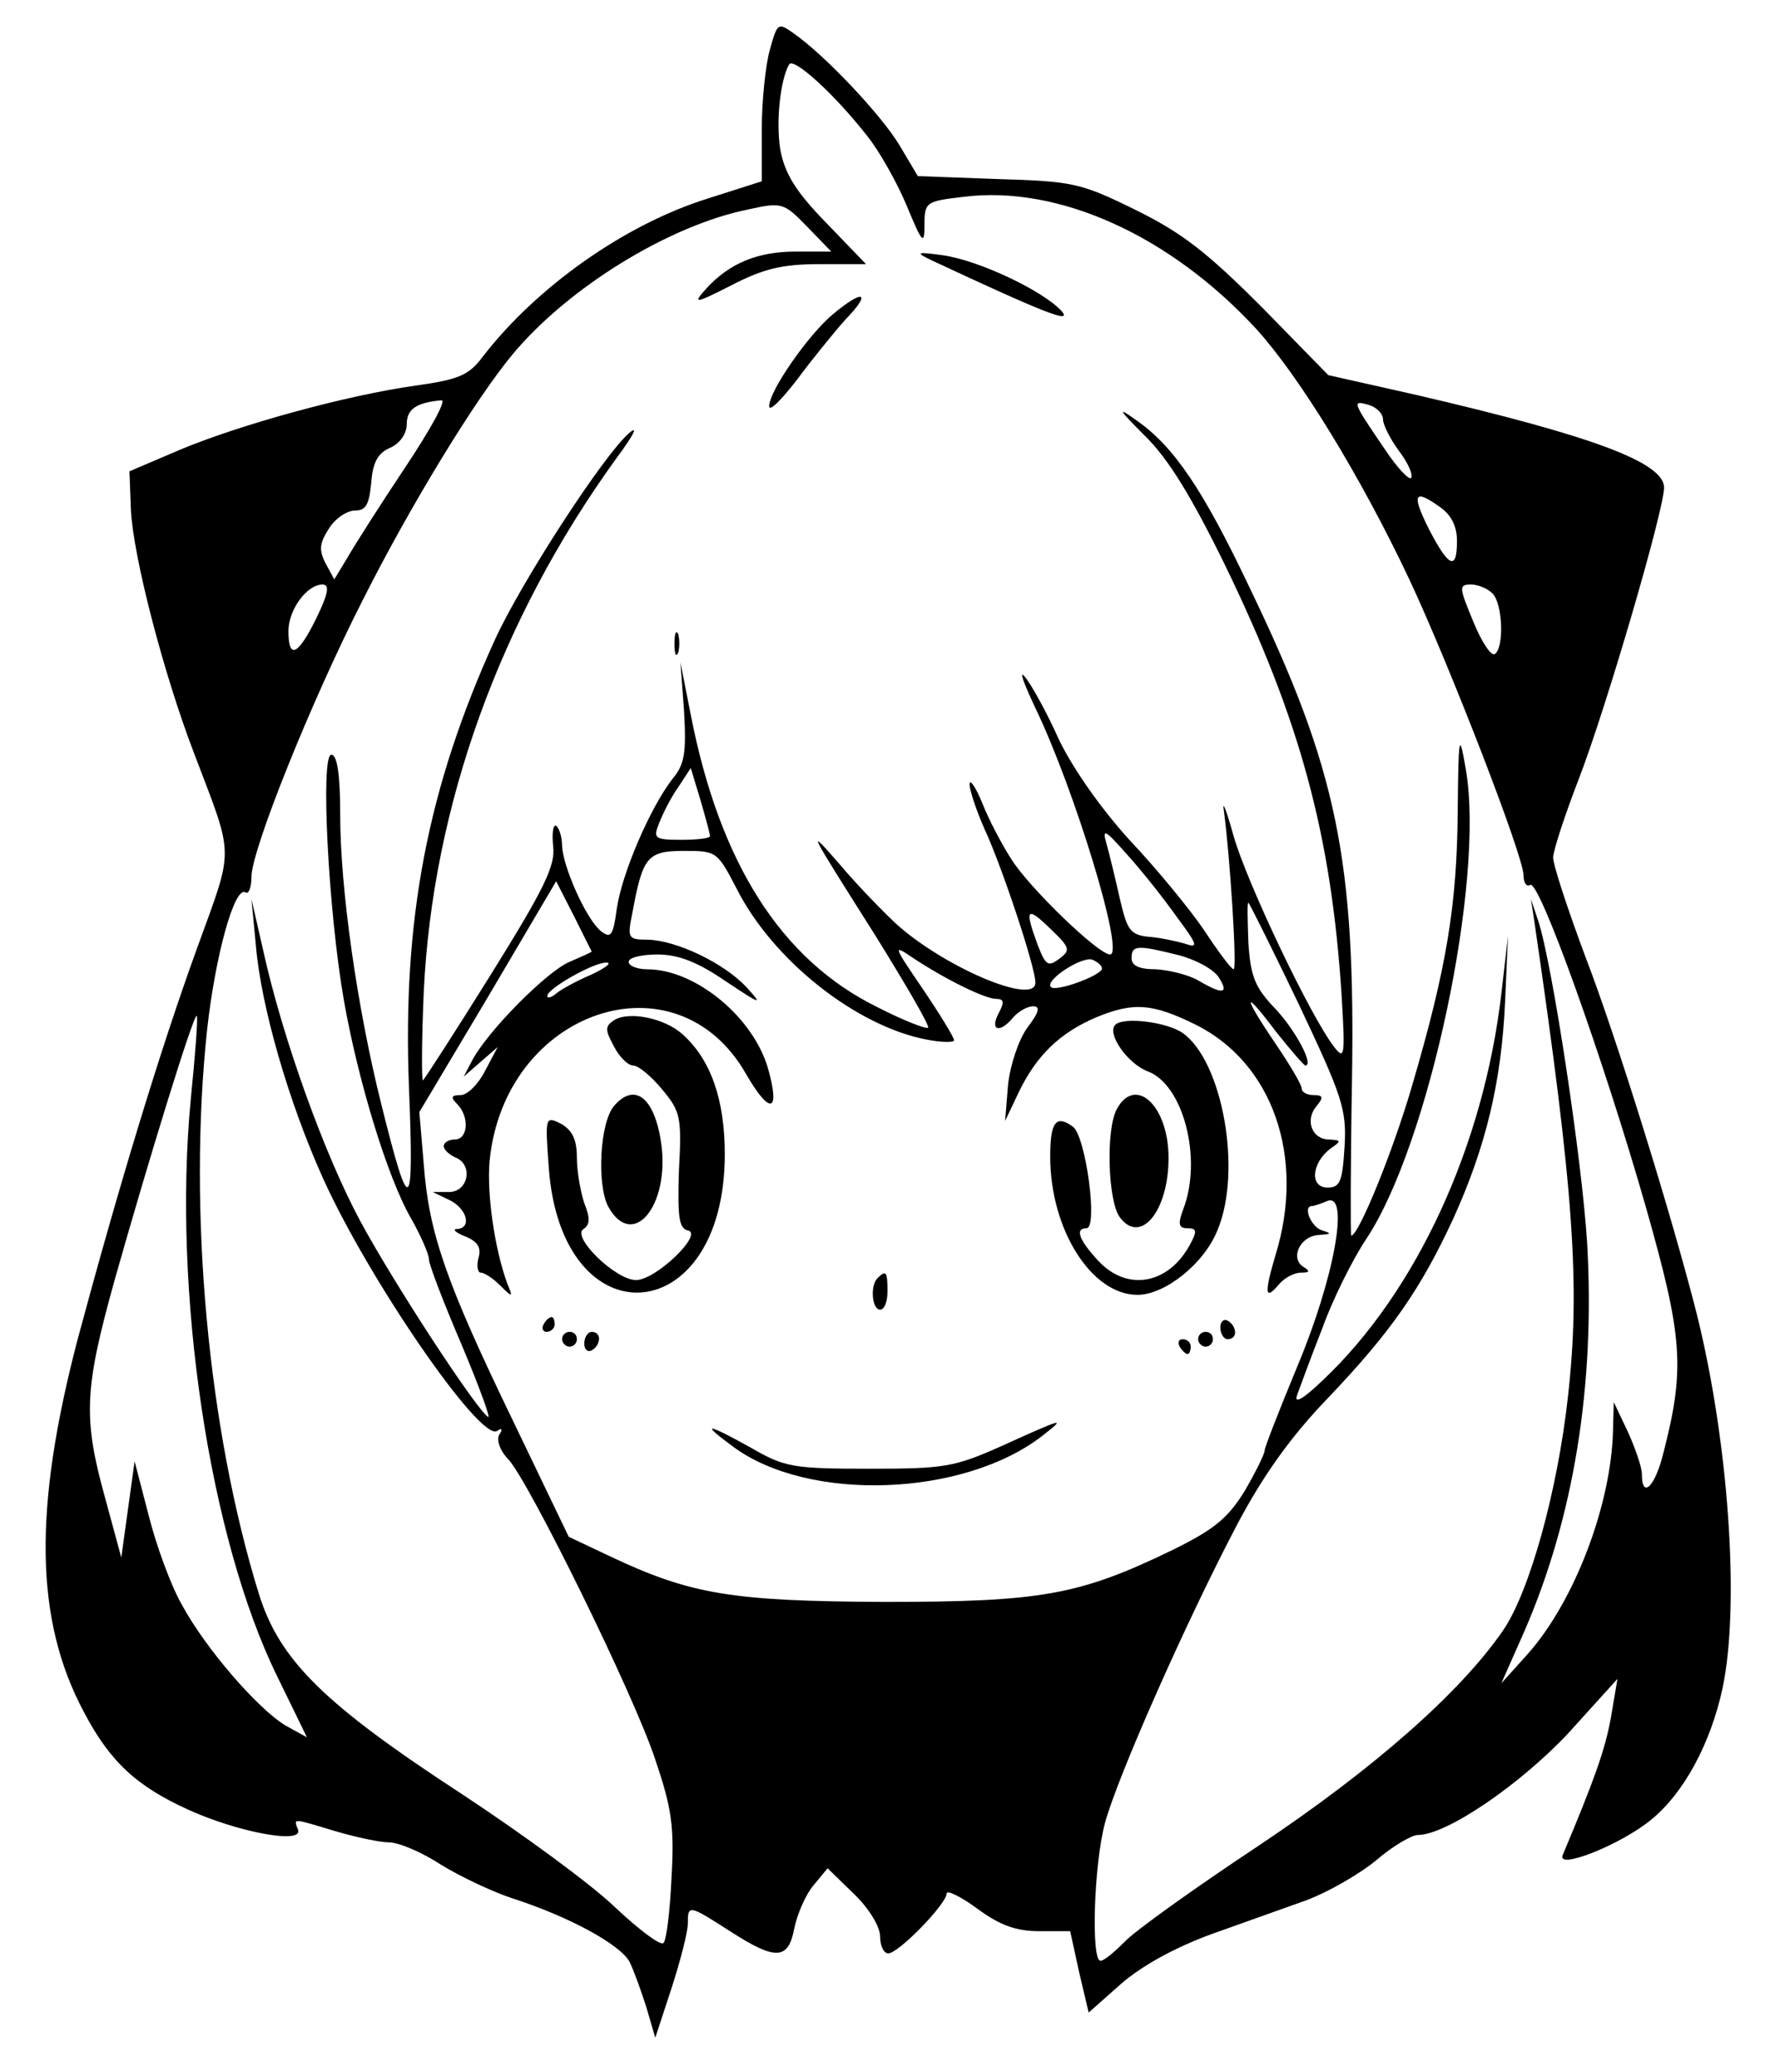 <?xml version="1.0" standalone="no"?>
<!DOCTYPE svg PUBLIC "-//W3C//DTD SVG 20010904//EN"
 "http://www.w3.org/TR/2001/REC-SVG-20010904/DTD/svg10.dtd">
<svg version="1.0" xmlns="http://www.w3.org/2000/svg"
 width="240pt" height="280pt" viewBox="0 0 240 280"
 preserveAspectRatio="xMidYMid meet">

<g transform="translate(0,280) scale(0.1,-0.1)"
fill="#000000" stroke="none">
<path d="M1041 2733 c-6 -21 -11 -70 -11 -108 l0 -70 -72 -23 c-113 -35 -233
-120 -306 -215 -18 -24 -32 -30 -89 -38 -94 -13 -239 -53 -320 -87 l-68 -29 2
-52 c3 -63 44 -221 85 -328 55 -145 55 -125 5 -263 -51 -140 -108 -329 -162
-530 -60 -229 -58 -379 8 -503 35 -67 71 -101 142 -133 66 -30 155 -47 148
-27 -6 16 -9 16 51 -2 27 -8 60 -15 72 -15 13 0 44 -13 70 -30 26 -16 70 -37
98 -46 77 -25 144 -62 157 -85 6 -12 16 -40 23 -62 l12 -41 22 67 c12 37 22
76 22 87 0 26 1 26 57 -10 62 -40 79 -39 87 4 4 19 15 45 26 58 l19 23 35 -34
c21 -20 36 -45 36 -58 0 -13 5 -23 11 -23 14 0 79 67 79 81 0 5 19 -4 42 -21
30 -22 52 -30 83 -30 l42 0 12 -55 13 -55 44 39 c29 25 73 49 122 67 42 15
101 36 129 46 29 11 71 35 94 54 22 19 48 34 56 34 39 0 138 68 203 137 l67
74 -9 -53 c-8 -44 -23 -85 -65 -185 -9 -21 79 14 120 48 44 36 80 103 96 177
24 113 8 335 -35 507 -33 130 -107 369 -150 481 -24 64 -44 125 -44 135 0 9
16 58 35 107 37 96 115 363 115 393 0 34 -97 70 -334 125 l-120 27 -90 92
c-73 73 -107 100 -170 131 -75 37 -86 39 -187 42 l-108 4 -25 42 c-24 40 -100
121 -143 151 -21 15 -22 14 -32 -22z m131 -116 c17 -21 41 -64 54 -95 21 -51
24 -54 24 -26 0 31 2 32 53 38 128 16 279 -52 396 -179 58 -64 141 -199 207
-339 53 -113 154 -373 154 -399 0 -10 4 -16 9 -13 12 8 99 -235 156 -434 50
-176 54 -218 24 -334 -11 -45 -29 -63 -29 -28 0 9 -9 35 -19 57 l-19 40 -1
-37 c-2 -101 -52 -232 -115 -303 l-36 -40 31 70 c67 154 96 333 85 525 -7 113
-47 377 -66 435 l-10 30 5 -33 c53 -362 62 -490 45 -640 -14 -127 -52 -264
-88 -316 -58 -84 -175 -187 -331 -291 -86 -57 -167 -115 -180 -129 -14 -14
-28 -26 -33 -26 -13 0 -9 130 6 186 17 63 111 275 179 404 35 66 72 118 122
170 86 90 126 148 170 243 44 97 65 184 70 292 l4 90 -9 -78 c-24 -206 -115
-403 -241 -522 -28 -27 -40 -33 -35 -20 4 11 19 52 34 90 14 39 41 93 59 120
85 127 161 485 135 635 -9 52 -10 48 -11 -57 -1 -126 -15 -211 -61 -368 -26
-90 -73 -205 -83 -205 -1 0 -1 93 1 207 5 302 -20 423 -138 668 -64 135 -103
191 -152 226 -28 20 -27 17 10 -20 31 -30 63 -82 108 -174 102 -210 144 -365
158 -582 5 -83 4 -88 -10 -70 -32 41 -118 222 -136 285 -10 36 -16 51 -13 33
8 -60 18 -213 13 -213 -3 0 -21 24 -40 53 -19 28 -65 84 -101 122 -39 43 -76
96 -95 135 -16 36 -37 74 -46 85 -9 11 -2 -8 14 -42 53 -110 121 -333 101
-333 -16 0 -109 90 -133 128 -13 20 -31 54 -40 77 -9 22 -17 33 -17 25 0 -8 9
-35 20 -60 23 -49 69 -187 69 -208 0 -32 -126 22 -190 81 -19 18 -52 52 -73
77 -48 55 -46 52 47 -95 41 -66 73 -121 71 -124 -3 -2 -34 10 -69 28 -130 64
-213 195 -252 395 l-14 71 5 -67 c3 -55 1 -71 -16 -91 -30 -39 -68 -127 -75
-175 -5 -37 -8 -41 -22 -30 -20 17 -51 87 -52 115 0 12 -4 24 -8 27 -4 2 -6
-10 -4 -28 3 -26 -12 -57 -83 -171 -48 -77 -90 -142 -93 -145 -2 -3 -2 51 1
120 12 251 103 503 260 720 23 31 31 46 18 35 -35 -30 -147 -203 -182 -280
-91 -200 -125 -378 -116 -605 7 -173 1 -177 -37 -24 -33 131 -56 293 -56 393
0 54 -4 81 -12 81 -15 0 -4 -212 17 -332 19 -108 59 -240 91 -295 13 -23 24
-48 24 -55 0 -7 20 -59 44 -115 24 -57 40 -101 36 -98 -16 10 -129 183 -173
265 -48 89 -105 247 -131 365 l-16 70 6 -63 c7 -82 44 -211 91 -315 62 -137
212 -355 235 -341 7 5 8 2 3 -5 -4 -7 1 -22 13 -34 29 -33 169 -317 198 -405
22 -65 26 -90 22 -159 -2 -46 -7 -86 -11 -89 -4 -4 -33 18 -65 48 -32 31 -125
99 -207 153 -187 122 -247 181 -275 271 -69 223 -96 518 -70 762 11 100 37
195 52 186 4 -3 8 6 8 21 0 36 81 238 151 375 64 127 152 271 202 331 74 89
210 174 319 196 45 10 48 9 79 -23 l33 -34 -48 0 c-52 0 -90 -16 -121 -50 -19
-21 -16 -21 35 5 43 22 68 28 118 28 l63 0 -54 56 c-42 43 -56 67 -62 99 -6
38 0 94 12 115 6 10 61 -40 105 -96z m-625 -450 c-34 -51 -69 -106 -78 -122
l-17 -28 -12 22 c-9 18 -8 27 5 47 8 13 24 24 35 24 15 0 19 8 22 38 2 27 9
40 26 47 13 6 22 19 22 32 0 20 13 29 47 32 7 0 -16 -41 -50 -92z m1323 66 c0
-7 10 -27 22 -43 12 -16 19 -32 16 -36 -3 -3 -19 14 -35 38 -45 66 -45 67 -23
61 11 -3 20 -12 20 -20z m78 -119 c14 -10 22 -25 22 -45 0 -41 -11 -36 -38 16
-24 48 -20 55 16 29z m-1520 -149 c-25 -51 -38 -57 -38 -18 0 29 25 63 46 63
10 0 8 -12 -8 -45z m1590 33 c14 -14 16 -74 3 -82 -5 -3 -18 17 -29 44 -19 46
-20 50 -3 50 9 0 22 -5 29 -12z m-1058 -328 c0 -3 -17 -5 -39 -5 -36 0 -38 2
-30 22 5 13 16 35 26 49 l17 26 13 -43 c7 -24 13 -46 13 -49z m631 -109 c29
-39 30 -43 10 -36 -11 3 -33 8 -49 9 -24 3 -28 9 -38 52 -6 27 -14 60 -18 74
-6 21 -2 19 28 -15 20 -22 50 -60 67 -84z m-595 38 c49 -97 162 -186 257 -204
20 -4 37 -4 37 -1 0 4 -19 35 -42 69 -41 60 -41 61 -13 42 44 -29 97 -55 112
-55 11 0 11 -5 3 -20 -12 -23 2 -27 20 -5 7 8 19 15 27 15 10 0 8 -8 -8 -29
-12 -17 -23 -50 -26 -77 l-4 -49 19 40 c24 49 55 79 104 100 51 21 76 19 135
-10 104 -52 148 -179 108 -310 -16 -54 -15 -64 5 -40 7 8 20 15 29 15 12 0 13
2 3 8 -18 12 -4 42 22 43 16 1 17 2 4 6 -15 4 -27 33 -14 33 2 0 12 3 21 7 30
11 9 -105 -41 -224 -24 -58 -44 -109 -44 -113 0 -5 -12 -29 -27 -55 -23 -37
-41 -52 -98 -80 -126 -61 -177 -70 -390 -70 -206 1 -261 10 -371 62 l-55 26
-75 156 c-92 190 -114 255 -121 347 l-6 71 93 156 92 156 24 -47 c13 -26 24
-48 24 -48 0 -1 -14 -7 -30 -14 -31 -13 -112 -95 -132 -134 l-11 -21 23 20 23
20 -17 -32 c-9 -18 -24 -33 -33 -33 -13 0 -14 -3 -5 -12 17 -17 15 -48 -3 -48
-8 0 -15 -4 -15 -9 0 -5 7 -11 15 -15 25 -9 19 -46 -7 -47 l-23 0 23 -11 c24
-12 30 -38 10 -39 -7 0 -2 -5 11 -10 17 -7 22 -15 18 -29 -3 -11 -1 -20 3 -20
5 0 17 -8 26 -17 17 -17 18 -17 10 2 -17 46 -28 121 -24 166 20 204 253 283
347 117 32 -55 46 -52 30 6 -19 70 -98 136 -164 136 -14 0 -25 5 -25 10 0 6
18 10 39 10 28 0 54 -10 92 -36 48 -32 51 -33 29 -9 -30 33 -95 64 -134 65
-27 0 -28 2 -21 36 14 76 20 84 70 84 44 0 45 -1 71 -51z m760 -156 c59 -125
65 -142 62 -193 -3 -47 -6 -55 -23 -55 -24 0 -22 32 3 52 16 11 16 12 -1 13
-23 0 -33 26 -17 45 10 12 9 15 -4 15 -9 0 -16 4 -16 9 0 5 -16 32 -35 60 -45
66 -45 77 0 17 20 -25 38 -46 40 -46 12 0 -13 47 -40 76 -28 29 -34 44 -37 89
-1 30 -2 55 0 55 1 0 32 -62 68 -137z m-324 61 c-15 -11 -18 -9 -29 19 -18 49
-15 53 17 22 27 -26 28 -29 12 -41z m162 5 c23 -6 47 -19 54 -30 14 -22 6 -24
-28 -4 -14 8 -40 14 -57 15 -23 0 -33 5 -33 15 0 18 8 18 64 4z m-104 -18 c0
-9 -62 -32 -69 -25 -9 9 42 42 56 37 7 -3 13 -8 13 -12z m-690 -8 c-19 -8 -41
-20 -47 -25 -7 -6 -13 -8 -13 -4 0 10 64 46 80 45 8 0 -1 -7 -20 -16z m-542
-168 c-25 -261 25 -594 117 -781 l40 -82 -29 16 c-38 23 -108 104 -140 163
-15 26 -35 81 -45 121 l-19 73 -9 -65 -9 -65 -22 81 c-30 108 -28 147 13 294
44 156 107 361 111 357 2 -1 -2 -52 -8 -112z"/>
<path d="M1260 2448 c150 -70 192 -87 175 -68 -25 27 -111 68 -160 75 -36 5
-38 4 -15 -7z"/>
<path d="M1127 2376 c-33 -27 -87 -104 -87 -125 0 -8 16 8 37 35 20 27 50 64
66 82 36 37 25 42 -16 8z"/>
<path d="M912 1930 c0 -14 2 -19 5 -12 2 6 2 18 0 25 -3 6 -5 1 -5 -13z"/>
<path d="M830 1421 c-12 -8 -12 -13 0 -35 7 -14 19 -26 26 -26 7 0 24 -14 39
-32 25 -30 27 -37 23 -110 -2 -63 0 -78 12 -81 22 -4 -43 -67 -70 -67 -28 0
-88 59 -71 69 9 6 9 15 1 35 -5 15 -10 43 -10 61 0 25 -6 37 -21 46 -22 11
-22 10 -17 -59 17 -236 238 -220 238 18 0 74 -19 128 -57 162 -24 22 -73 32
-93 19z"/>
<path d="M1508 1415 c-12 -12 17 -53 44 -63 48 -18 74 -118 48 -186 -8 -21 -6
-26 6 -26 12 0 13 -4 3 -22 -29 -54 -85 -64 -124 -22 -26 28 -32 44 -16 44 16
0 -1 124 -18 137 -23 17 -31 7 -31 -40 0 -99 56 -187 118 -187 37 0 90 42 108
87 34 80 7 229 -47 267 -22 15 -80 22 -91 11z"/>
<path d="M830 1305 c-19 -23 -23 -105 -8 -135 33 -61 84 0 72 85 -9 62 -36 83
-64 50z"/>
<path d="M1510 1301 c-15 -28 -12 -124 4 -146 28 -38 66 8 66 80 0 71 -45 112
-70 66z"/>
<path d="M1187 1073 c-11 -10 -8 -43 3 -43 6 0 10 11 10 25 0 26 -2 29 -13 18z"/>
<path d="M735 1010 c-3 -5 -1 -10 4 -10 6 0 11 5 11 10 0 6 -2 10 -4 10 -3 0
-8 -4 -11 -10z"/>
<path d="M1650 1006 c0 -9 5 -16 10 -16 6 0 10 4 10 9 0 6 -4 13 -10 16 -5 3
-10 -1 -10 -9z"/>
<path d="M760 990 c0 -5 5 -10 10 -10 6 0 10 5 10 10 0 6 -4 10 -10 10 -5 0
-10 -4 -10 -10z"/>
<path d="M790 984 c0 -8 5 -12 10 -9 6 3 10 10 10 16 0 5 -4 9 -10 9 -5 0 -10
-7 -10 -16z"/>
<path d="M1620 990 c0 -5 5 -10 10 -10 6 0 10 5 10 10 0 6 -4 10 -10 10 -5 0
-10 -4 -10 -10z"/>
<path d="M1595 980 c3 -5 8 -10 11 -10 2 0 4 5 4 10 0 6 -5 10 -11 10 -5 0 -7
-4 -4 -10z"/>
<path d="M1355 846 c-65 -29 -78 -31 -180 -31 -102 0 -114 2 -159 28 -61 34
-70 35 -25 2 102 -76 313 -68 419 15 32 25 29 24 -55 -14z"/>
</g>
</svg>
